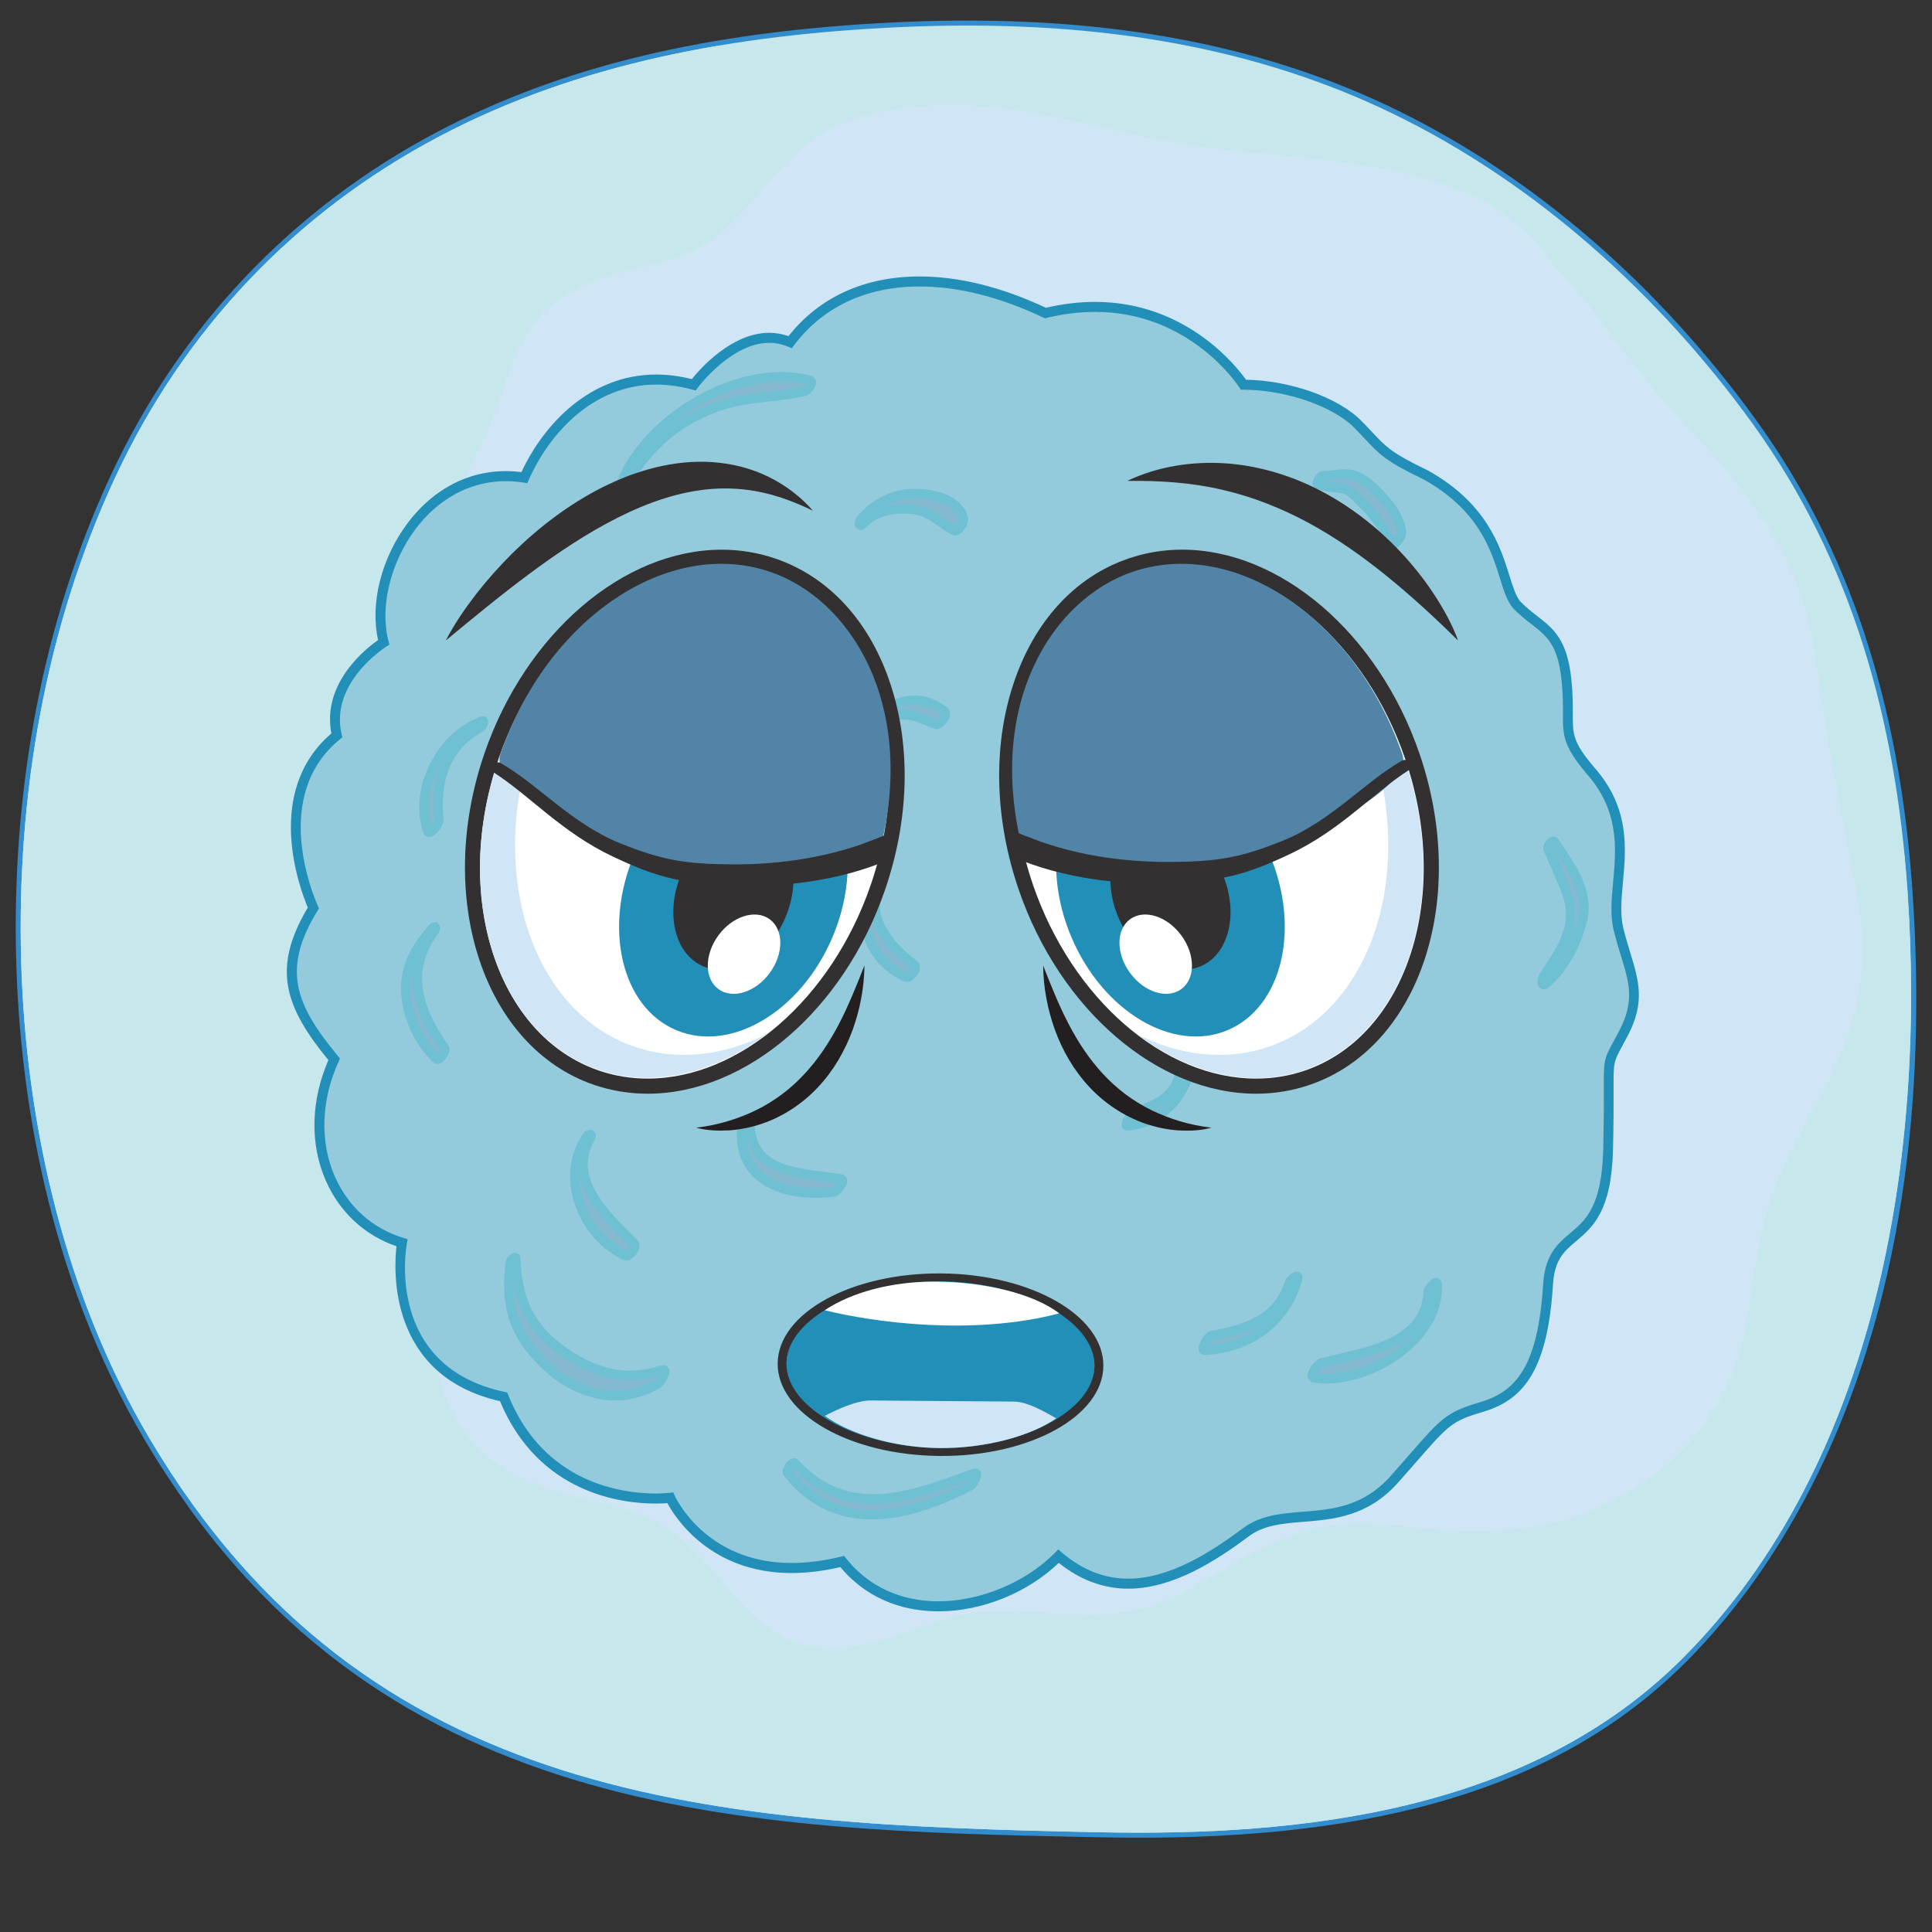 <?xml version="1.0" encoding="utf-8"?>
<!-- Generator: Adobe Illustrator 25.4.1, SVG Export Plug-In . SVG Version: 6.00 Build 0)  -->
<svg version="1.1" id="Layer_1" xmlns="http://www.w3.org/2000/svg" xmlns:xlink="http://www.w3.org/1999/xlink" x="0px" y="0px"
	 viewBox="0 0 500 500" style="enable-background:new 0 0 500 500;" xml:space="preserve">
<rect x="0" y="0" width="500" height="500" fill="#333333" stroke="none"/>
<style type="text/css">
	.st0{fill:#D0E5F6;}
	.st1{fill:#338CCC;}
	.st2{fill:#C6E8ED;}
	.st3{fill:#93CBDC;}
	.st4{fill:#228FB9;}
	.st5{opacity:0.3;}
	.st6{fill:#6091B1;}
	.st7{fill:#1CA8C0;}
	.st8{fill:#323031;}
	.st9{fill:#231F20;}
	.st10{fill:#FFFFFF;}
	.st11{fill:#5184A6;}
</style>
<g id="beta8">
	<g>
		<g>
			<g>
				<g>
					<path class="st0" d="M6.78,248.82c1.2,42.56,11.47,86.78,33.19,123.49C96.15,467.28,186.16,472.14,285,474.18
						c52.75,1.09,111.21-5.38,150.73-45.14c50.05-50.35,62.69-129.78,57.92-198.61c-3.05-43.95-14.2-85.07-40.04-120.88
						c-24.08-33.37-55.91-62.17-92.66-80.08C320.7,9.86,276.73,4.96,232.54,7.06c-40.75,1.94-81.64,9-118.17,28.41
						c-36.85,19.59-65.58,49.8-83.4,88.24C13.04,162.42,5.57,206.12,6.78,248.82z"/>
					<path class="st1" d="M284.41,475.49C191.86,473.58,96.15,471.62,37.66,373C11.67,329.18,5.12,281.31,4.2,248.87
						c-1.28-45.15,7.15-88.61,24.39-125.7c17.83-38.38,46.94-69.09,84.19-88.83c32.39-17.17,70.21-26.25,119.02-28.57
						c5.34-0.25,10.65-0.4,15.77-0.44c43.93-0.33,81.08,7.18,113.58,22.98c35.47,17.24,67.76,45.07,93.39,80.48
						c23.78,32.86,36.99,72.62,40.39,121.56c7.96,114.66-33.21,174.29-58.46,199.63c-30.53,30.63-74.44,45.13-138.18,45.61
						c0,0,0,0-0.01,0C293.84,475.62,289.17,475.59,284.41,475.49z M231.91,8.37c-48.43,2.3-85.91,11.29-117.96,28.28
						C77.2,56.12,48.48,86.42,30.89,124.28C13.83,161,5.48,204.06,6.75,248.79c0.91,32.13,7.39,79.53,33.09,122.86
						c57.77,97.39,152.76,99.34,244.62,101.23c4.74,0.1,9.38,0.13,13.79,0.1c0,0,0.01,0,0.01,0
						c63.04-0.48,106.38-14.73,136.41-44.87c24.94-25.03,65.6-83.97,57.7-197.6c-3.36-48.42-16.42-87.74-39.9-120.19
						c-25.38-35.07-57.34-62.62-92.43-79.68C327.9,15.03,291.12,7.6,247.58,7.93C242.5,7.97,237.22,8.12,231.91,8.37z"/>
				</g>
				<path class="st2" d="M5.48,248.83c1.21,42.56,11.5,86.78,33.28,123.49c56.33,94.96,146.58,99.82,245.69,101.86
					c52.89,1.09,111.5-5.38,151.13-45.14c50.18-50.35,62.86-129.78,58.08-198.61c-3.05-43.95-14.24-85.07-40.15-120.87
					c-24.15-33.37-56.06-62.17-92.91-80.08C320.24,9.86,276.16,4.96,231.85,7.07c-40.86,1.94-81.86,9-118.49,28.42
					c-36.95,19.59-65.76,49.8-83.62,88.24C11.76,162.43,4.26,206.13,5.48,248.83z M91.44,208.55c3.42-8.1,9.37-14.88,14.62-21.77
					c5.27-6.92,9.09-13.74,10.6-22.02c-0.73-5.33-0.73-10.15,0.64-15.08c-0.19-5.45-0.47-10.9,0.33-16.31
					c1.43-9.63,7.42-18.02,10.6-27.1c2.7-7.71,4.96-15.65,9.83-22.3c5.44-7.42,13.73-10.9,22.24-13.26
					c4.94-1.37,9.95-2.38,14.83-4.01c6.19-2.07,11.21-5.68,15.74-10.39c6.52-6.79,11.68-14.64,19.45-20.11
					c9.25-6.51,21.44-8.5,32.43-8.94c12.15-0.48,24.31,1.74,36.15,4.25c9.15,1.94,18.22,4.39,27.45,5.85
					c7.52,1.18,15.11,1.86,22.68,2.61c17.32,1.71,35.22,3.3,51.36,10.44c9.41,4.15,16.82,10.57,22.01,18.68
					c11.09,11.06,19.43,25.25,29.97,36.7c13.17,14.3,26.82,28.21,33.36,47.11c4.02,11.65,5.01,24.54,7.09,36.64
					c2.29,13.29,4.74,26.55,7.43,39.75c2,9.86,2.46,19.86,0.52,29.77c-1.83,9.33-6,18.03-10.37,26.36
					c-5.36,10.24-11.24,19.67-13.92,31.08c-2.44,10.36-3.13,21.04-5.68,31.37c-4.84,19.65-19.73,34.89-37.79,42.6
					c-8.86,3.78-18.49,5.39-28.04,5.84c-10.69,0.51-21.04-1.71-31.65-2.03c-10.55-0.32-20.29,2.95-29.54,7.85
					c-9.64,5.11-18.19,11.87-28.95,14.41c-9.07,2.15-18.5,1.04-27.7,0.61c-5.04-0.24-10.07-0.18-15.09,0.33
					c-5.82,0.59-11.4,2.68-16.88,4.64c-8.84,3.15-17.61,5.91-26.97,3.55c-10.75-2.72-17.47-11.91-24.4-19.96
					c-3.94-4.57-8.05-8.57-13.31-11.52c-5.22-2.93-11.07-4.43-16.83-5.8c-9.61-2.29-18.86-4.76-26.85-10.92
					c-12.55-9.68-15.31-25.64-15.47-40.75c-0.11-10.36,1.25-20.68,0.67-31.04c-0.03-0.5-0.1-0.99-0.14-1.49
					c-0.14-1.31-0.28-2.63-0.41-3.94c-1.47-10.62-5.28-20.16-9.58-30.11C93.57,250.92,82.54,229.62,91.44,208.55z"/>
				<path class="st2" d="M29.74,123.73c17.87-38.44,46.67-68.65,83.62-88.24c22.8-12.08,47.29-19.38,72.38-23.63
					c-1.17,0.67-2.34,1.38-3.49,2.17c-6.16,4.27-11.61,9.45-16.95,14.72c-3.46,3.41-6.77,7.27-11.14,9.49
					c-4.44,2.25-9.22,3.31-14.11,3.94c-7.83,1.02-16.31,1.47-23.25,5.74c-7.21,4.44-12.17,11.68-16.23,19.05
					c-5.05,9.19-9.2,19.41-16.47,27.08c-6.86,7.25-14.98,13.18-21.96,20.32c-6.19,6.33-11.61,13.26-15.11,21.52
					c-4.04,9.55-4.1,19.44-3.98,29.65c0.15,12.56-0.42,24.74-3.86,36.88c-3.2,11.34-9.38,22.28-10.36,34.18
					c-1.85,22.73,14.3,41.25,15.19,63.48c0.74,18.54,0.21,37.9,11.72,53.48c6.26,8.46,14.23,15.21,22.05,22.1
					c4,3.52,8,7.13,11.37,11.3c3.48,4.3,5.84,8.92,8.38,13.8c7.89,15.16,19.11,26.52,35.3,32.02c11.26,3.82,22.45,4.69,34.25,4.6
					c12.96-0.09,25.31,0.92,37.73,4.97c19.3,6.28,37.53,16.47,58.42,15.08c12.4-0.82,24.51-4.52,36.68-6.89
					c13.64-2.65,26.33-3.09,40.04-0.77c10.13,1.72,20.71,3.91,30.96,1.94c11.15-2.14,19.98-8.6,28.72-15.63
					c9.5-7.64,18.87-14.78,29.19-21.23c8.06-5.03,15.58-11.03,21.49-18.61c6.45-8.28,10.91-17.52,15.1-27.14
					c4.82-11.05,9.4-22.24,13.12-33.72c3.68-11.36,6.74-23.01,8.18-34.91c0.74-6.16,1.19-12.38,0.95-18.59
					c-0.23-6.08-0.82-12.08-0.64-18.18c0.42-13.44,3.37-26.24,5.14-39.48c0.19-1.44,0.37-2.88,0.54-4.33
					c0.35,3.5,0.67,7.01,0.92,10.55c4.78,68.83-7.9,148.26-58.08,198.61c-39.63,39.76-98.24,46.23-151.13,45.14
					c-99.11-2.04-189.36-6.9-245.69-101.86C16.98,335.61,6.68,291.39,5.48,248.83C4.26,206.13,11.76,162.43,29.74,123.73z"/>
				<g>
					<g>
						<path class="st3" d="M86.48,274.16c-9.45,20.63-0.67,41.95,17.54,47.46c0,0-6.08,32.99,26.29,39.87
							c12.14,30.25,43.14,26.14,43.14,26.14s10.8,24.73,44.5,16.48c14.85,18.57,42.48,12.39,55.97-1.37
							c16.16,13.74,33.12,5.32,48.53-6.19c10.11-7.55,25.63,0.67,38.45-13.74c12.8-14.43,12.8-15.81,22.24-18.57
							c9.42-2.75,16.17-8.93,17.52-32.3c1.35-15.84,14.84-7.58,15.51-34.39c0.67-26.81-1.34-19.93,4.04-30.25
							c5.39-10.32,1.36-15.81-1.35-26.81c-2.69-11.03,6.09-26.13-7.42-41.25c-8.08-9.62-4.72-10.33-6.06-23.36
							c-1.37-13.1-6.74-13.1-12.82-19.28c-4.72-5.49-2.69-22-23.59-33.69c-11.47-5.5-11.47-6.86-17.53-13.05
							c-6.08-6.19-18.89-10.29-29.66-10.29c0,0-16.87-26.83-51.26-18.56c-27.63-13.09-52.59-10.35-66.05,7.53
							c-12.8-5.51-24.96,11.03-24.96,11.03c-22.92-6.22-37.77,10.29-43.82,24.03c-25.63-4.11-41.12,24.74-36.4,42.62
							c0,0-15.51,9.62-12.14,24.08c-16.87,13.72-9.46,37.11-6.07,44.67C70.98,251.49,75.7,261.12,86.48,274.16z"/>
						<path class="st4" d="M217.48,405.56c-4.39,1.02-8.63,1.54-12.61,1.54c-21.07,0-30.17-14.4-32.15-18.09
							c-0.68,0.05-1.71,0.11-3.02,0.11l0,0c-8.85,0-30.35-2.6-40.3-26.5c-29.03-6.59-27.49-34.1-26.79-40.09
							c-8.21-2.81-14.68-8.79-18.28-16.95c-4.16-9.42-3.91-20.75,0.66-31.22c-11.06-13.53-14.86-23.53-5.33-39.48
							c-2.15-5.1-11.43-30.07,6.1-45.07c-2.49-12.99,8.9-21.94,12.09-24.16c-2.12-9.45,0.83-21.21,7.65-30.28
							c7.42-9.87,18.04-14.67,29.45-13.18c5.74-12.38,17.76-25.26,34.87-25.26c3,0,6.1,0.4,9.23,1.18
							c2.13-2.67,10.3-11.98,20.03-11.98c1.7,0,3.38,0.29,4.99,0.86c7.98-10.11,19.68-15.44,33.92-15.44
							c10.23,0,21.22,2.73,32.69,8.1c4.32-1.01,8.59-1.52,12.71-1.52c23.62,0,36.67,16.75,39.08,20.15
							c11.45,0.17,23.93,4.61,29.9,10.68c1.03,1.05,1.88,1.96,2.64,2.77c3.67,3.93,5.19,5.55,14.59,10.05
							c15.19,8.5,18.7,19.71,21.02,27.13c0.91,2.91,1.7,5.43,2.85,6.78c1.5,1.53,2.97,2.67,4.38,3.76c4.15,3.23,7.73,6.02,8.81,16.3
							c0.4,3.88,0.39,6.7,0.38,8.95c-0.02,5.29-0.03,7.26,5.35,13.67c9.4,10.52,8.46,20.89,7.62,30.04
							c-0.39,4.28-0.75,8.31,0.09,11.76c0.58,2.34,1.21,4.4,1.81,6.39c2.18,7.14,3.9,12.78-0.58,21.35
							c-0.6,1.14-1.11,2.08-1.54,2.88c-2.22,4.11-2.22,4.11-2.2,11.31c0.01,3.25,0.03,8.15-0.15,15.48
							c-0.4,15.93-5.25,20.01-9.52,23.63c-3.05,2.57-5.46,4.6-5.99,10.81c-1.36,23.71-8.36,30.53-18.44,33.47
							c-7.71,2.25-8.74,3.44-16.78,12.65c-1.4,1.6-2.99,3.43-4.87,5.54c-7.84,8.81-16.69,9.53-24.49,10.16
							c-5.27,0.42-10.25,0.83-14.15,3.75c-8.45,6.31-19.63,13.56-31.21,13.56c-6.4,0-12.45-2.25-17.99-6.68
							c-8.07,7.76-19.88,12.54-31.11,12.54C235.63,417.01,225.4,415,217.48,405.56z M274.74,401.74c5.39,4.58,11.04,6.81,17.25,6.81
							c10.84,0,21.57-6.98,29.71-13.06c4.49-3.35,9.81-3.79,15.46-4.25c7.69-0.62,15.64-1.27,22.8-9.32
							c1.87-2.1,3.46-3.93,4.85-5.52c8.11-9.29,9.57-10.97,17.99-13.43c9.29-2.72,15.31-8.87,16.6-31.16
							c0.62-7.32,3.82-10.01,6.91-12.62c4.05-3.41,8.23-6.94,8.6-21.69c0.18-7.28,0.16-12.17,0.15-15.4
							c-0.02-7.58-0.03-7.88,2.52-12.58c0.42-0.79,0.92-1.71,1.52-2.84c3.97-7.62,2.55-12.28,0.39-19.35
							c-0.59-1.93-1.26-4.12-1.86-6.53c-0.95-3.88-0.56-8.14-0.15-12.64c0.78-8.62,1.67-18.38-7-28.08
							c-6.02-7.17-6.01-9.92-5.99-15.4c0.01-2.2,0.02-4.93-0.37-8.67c-0.95-9.17-3.83-11.41-7.82-14.5c-1.41-1.1-3-2.34-4.69-4.06
							c-1.57-1.82-2.43-4.58-3.42-7.77c-2.33-7.44-5.52-17.63-19.74-25.6c-9.76-4.67-11.49-6.52-15.28-10.57
							c-0.76-0.81-1.6-1.71-2.6-2.74c-5.56-5.65-17.92-9.91-28.76-9.91h-0.7l-0.38-0.6c-0.12-0.2-12.56-19.54-37.33-19.54
							c-4.05,0-8.28,0.53-12.55,1.55l-0.43,0.11l-0.4-0.19c-11.27-5.34-22.05-8.05-32.02-8.05c-13.77,0-25.01,5.25-32.49,15.19
							l-0.6,0.8L204,89.75c-1.58-0.68-3.23-1.02-4.92-1.02c-9.84,0-18.44,11.51-18.53,11.63l-0.52,0.7l-0.83-0.22
							c-3.19-0.87-6.35-1.31-9.39-1.31c-16.3,0-27.7,12.72-32.94,24.61l-0.4,0.91l-0.96-0.15c-10.8-1.74-20.94,2.67-27.99,12.05
							c-6.47,8.61-9.28,20.24-6.98,28.94l0.25,0.94l-0.82,0.51c-0.15,0.1-14.68,9.29-11.56,22.67l0.19,0.8l-0.63,0.52
							c-17.82,14.5-7,40.22-5.71,43.11l0.29,0.64l-0.36,0.59c-9.36,15.27-5.75,24.3,5.28,37.64l0.52,0.64l-0.34,0.75
							c-4.57,9.99-4.93,20.85-0.98,29.81c3.45,7.81,9.74,13.44,17.73,15.86l1.1,0.34l-0.21,1.15c-0.24,1.3-5.49,31.81,25.3,38.36
							l0.66,0.14l0.26,0.64c9.24,23.03,29.79,25.52,38.19,25.52c2.22,0,3.58-0.18,3.6-0.18l0.94-0.12l0.39,0.89
							c0.08,0.17,7.85,17.39,30.25,17.39c4.02,0,8.32-0.56,12.79-1.65l0.78-0.19l0.51,0.64c7.35,9.19,17.08,11.12,23.95,11.12
							c10.8,0,22.64-4.94,30.13-12.59l0.83-0.84L274.74,401.74z"/>
					</g>
				</g>
				<g>
					<g class="st5">
						<g>
							<path class="st6" d="M209.58,98.45c-18.05-4.78-41.98,9.7-48.7,26.34c-0.55,1.36,0.89,0.83,1.35,0.12
								c5.87-9.34,12.58-15.6,23-19.49c7.5-2.82,15.4-2.39,23.06-4.18C208.99,101.09,210.8,98.78,209.58,98.45z"/>
							<path class="st7" d="M161.08,126.87L161.08,126.87c-0.54,0-1.01-0.24-1.29-0.66c-0.34-0.5-0.36-1.13-0.06-1.88
								c6.14-15.21,25.58-28.05,42.45-28.05c2.69,0,5.29,0.33,7.71,0.97c0.83,0.22,1.35,0.92,1.32,1.78
								c-0.04,1.29-1.52,3.17-2.68,3.41c-3.15,0.74-6.39,1.11-9.51,1.47c-4.66,0.53-9.05,1.04-13.37,2.66
								c-9.58,3.57-16.27,9.25-22.39,18.99C162.85,126.22,161.96,126.87,161.08,126.87z M202.19,98.75
								c-10.42,0-21.89,5.18-30.2,12.77c3.74-3.09,7.92-5.42,12.81-7.25c4.59-1.73,9.35-2.27,13.95-2.8
								c3.06-0.35,6.22-0.71,9.26-1.42c0.08-0.06,0.31-0.33,0.49-0.6C206.5,98.99,204.39,98.75,202.19,98.75z"/>
						</g>
						<g>
							<path class="st6" d="M124.83,186.64c-10.76,3.91-17.71,17.35-14.15,28.4c0.42,1.39,3.01-1.83,2.91-2.78
								c-1.02-9.91,1.45-18.96,10.74-23.97C124.71,188.09,125.64,186.32,124.83,186.64z"/>
							<path class="st7" d="M111.06,216.61L111.06,216.61c-0.74,0-1.34-0.46-1.57-1.22c-3.7-11.45,3.4-25.72,14.91-29.92l0.58-0.11
								c0.66,0,1.2,0.43,1.35,1.07c0.24,1-0.74,2.6-1.45,2.96c-7.79,4.19-11.19,11.85-10.08,22.74c0.14,1.25-1.25,2.86-1.53,3.17
								C112.49,216.18,111.77,216.61,111.06,216.61z M114.09,197.54c-2.8,4.88-3.9,10.72-2.56,16.02c0.38-0.46,0.77-1.03,0.83-1.33
								C111.77,206.54,112.35,201.63,114.09,197.54z"/>
						</g>
						<g>
							<path class="st6" d="M202.9,163.89c-2.54,0.64-5.16-0.31-7.71-0.05c-2.61,0.26-5.22,1.86-7.29,3.33
								c-4.04,2.87-7.36,7.35-8.15,12.32c-0.41,2.31,2.47-0.33,2.78-1.26c1.61-5.1,4.89-8.33,9.76-10.39
								c3.22-1.36,6.91,0.12,9.97-1.74C202.66,165.86,204.15,163.58,202.9,163.89z"/>
							<path class="st7" d="M180.09,181.64L180.09,181.64c-0.48,0-0.91-0.19-1.2-0.55c-0.55-0.65-0.39-1.53-0.34-1.82
								c0.78-4.91,4.01-9.82,8.65-13.11c2.11-1.5,4.92-3.26,7.88-3.55c1.17-0.12,2.38-0.01,3.58,0.11c1.4,0.14,2.87,0.24,3.95-0.03
								l0.51-0.07c0.7,0,1.28,0.42,1.46,1.08c0.35,1.25-1.11,3.12-1.67,3.45c-1.93,1.18-3.97,1.21-5.95,1.24
								c-1.5,0.02-2.91,0.05-4.17,0.58c-4.75,2-7.63,5.06-9.06,9.63C183.37,179.61,181.5,181.64,180.09,181.64z M196.16,165.02
								c-0.28,0-0.56,0.01-0.85,0.04c-2.39,0.24-4.83,1.79-6.7,3.11c-0.86,0.61-1.67,1.28-2.41,2c1.55-1.39,3.42-2.54,5.61-3.47
								c1.71-0.72,3.43-0.75,5.09-0.77c1.5-0.02,2.92-0.05,4.16-0.6c-0.86-0.01-1.78-0.07-2.66-0.16
								C197.65,165.1,196.9,165.02,196.16,165.02z"/>
						</g>
						<g>
							<path class="st6" d="M115.04,271.28c-6.84-9.83-10.33-19.88-2.62-30.41c0.46-0.63,0.18-1.43-0.5-0.63
								c-3.63,4.28-6.31,8.26-6.84,13.95c-0.64,7.18,2.77,14.85,7.78,19.81C113.58,274.7,115.56,272.04,115.04,271.28z"/>
							<path class="st7" d="M113.15,275.35L113.15,275.35c-0.44,0-0.85-0.17-1.15-0.47c-5.58-5.52-8.78-13.68-8.15-20.8
								c0.54-5.83,3.12-9.93,7.12-14.64c0.44-0.51,0.93-0.77,1.44-0.77h0.75l0.53,0.79c0.32,0.62,0.21,1.46-0.28,2.13
								c-6.3,8.62-5.51,17.28,2.64,28.99c0.31,0.46,0.54,1.26-0.13,2.53C115.81,273.34,114.71,275.35,113.15,275.35z M106.95,250.86
								c-0.31,1.09-0.53,2.23-0.64,3.44c-0.55,6.21,2.17,13.34,6.95,18.35c0.24-0.26,0.49-0.65,0.6-0.91
								C109.82,265.89,105.97,258.73,106.95,250.86z"/>
						</g>
						<g>
							<path class="st6" d="M178.81,264.41c-3.32-2.79-6.94-5.71-9.22-9.44c-2.88-4.75-0.29-9.54,2.14-13.69
								c0.66-1.12-0.4-1.13-0.97-0.33c-3.13,4.39-5.36,7.46-5.29,13.1c0.1,6.35,6.08,10.91,11.05,13.62
								C177.61,268.26,179.79,265.23,178.81,264.41z"/>
							<path class="st7" d="M176.82,268.98L176.82,268.98c-0.32,0-0.62-0.07-0.89-0.22c-7.57-4.13-11.61-9.21-11.69-14.69
								c-0.08-5.97,2.33-9.36,5.38-13.64c1.1-1.56,2.75-1.55,3.34-0.51c0.23,0.4,0.38,1.06-0.17,2c-2.6,4.44-4.56,8.44-2.15,12.42
								c2.03,3.33,5.24,6.02,8.34,8.62l0.62,0.52c0.33,0.27,1.04,1.09,0.49,2.62C179.66,267.26,178.34,268.98,176.82,268.98z
								 M167.1,250.19c-0.28,1.16-0.42,2.41-0.4,3.85c0.09,5.64,5.52,9.85,10.17,12.42c0.34-0.23,0.82-0.89,0.93-1.29l-0.4-0.34
								c-3.26-2.73-6.62-5.55-8.87-9.22C167.43,253.79,167.05,251.96,167.1,250.19z"/>
						</g>
						<g>
							<path class="st6" d="M236.65,249.7c-4.11-3.14-7.68-6.58-9.5-11.54c-1.14-3.21-0.59-6.6,0.72-9.6
								c0.6-1.45,0.84-2.36,0.52-3.85c-0.11-0.52-1.04,0.64-1.08,0.9c-0.31,2.64-2.45,4.86-3.09,7.5c-0.5,2.19-0.7,4.52-0.21,6.73
								c1.26,5.93,4.84,10.57,10.4,13.01C235.53,253.32,237.64,250.49,236.65,249.7z"/>
							<path class="st7" d="M234.69,254.13L234.69,254.13c-0.26,0-0.52-0.05-0.75-0.15c-5.82-2.55-9.77-7.48-11.13-13.89
								c-0.47-2.14-0.4-4.51,0.21-7.26c0.33-1.38,0.98-2.58,1.61-3.75c0.68-1.24,1.31-2.42,1.45-3.62c0.08-0.64,1.07-2.12,2.17-2.12
								h0.99l0.34,1.1c0.38,1.77,0.1,2.93-0.59,4.58c-0.96,2.2-1.85,5.49-0.7,8.72c1.82,4.94,5.61,8.32,9.09,10.98
								c0.72,0.57,0.93,1.51,0.57,2.54C237.55,252.47,236.18,254.13,234.69,254.13z M225.31,233.96c-0.42,2.13-0.45,3.98-0.09,5.62
								c1.17,5.54,4.54,9.82,9.49,12.06c0.32-0.18,0.78-0.77,0.92-1.15c-3.68-2.83-7.66-6.47-9.64-11.9
								C225.47,237.13,225.24,235.57,225.31,233.96z"/>
						</g>
						<g>
							<path class="st6" d="M244.39,184.07c-4.97-3.82-10.07-3.59-15.29-0.52c-2.94,1.68-6.04,4.42-6.06,8.06
								c-0.02,0.9,1.26-0.6,1.36-0.94c0.85-3.64,6.11-5.53,9.27-5.7c2.91-0.17,5.73,1.44,8.36,2.41
								C243.21,187.82,245.45,184.89,244.39,184.07z"/>
							<path class="st7" d="M223.19,193.11h-0.52l-0.46-0.4c-0.19-0.2-0.43-0.56-0.41-1.13c0.02-3.41,2.39-6.65,6.69-9.1
								c5.94-3.49,11.58-3.28,16.65,0.62c0.73,0.57,0.94,1.52,0.58,2.56c-0.43,1.26-1.87,3-3.43,3l0,0c-0.25,0-0.48-0.04-0.7-0.13
								c-0.63-0.23-1.26-0.5-1.92-0.77c-1.84-0.77-3.75-1.57-5.59-1.57l-0.35,0.01c-2.92,0.15-7.49,1.93-8.14,4.75
								C225.46,191.42,224.39,193.11,223.19,193.11z M234.09,183.72c2.33,0,4.47,0.9,6.54,1.76c0.62,0.26,1.23,0.51,1.83,0.74
								c0.15-0.11,0.79-0.9,0.94-1.36c-4.11-3.04-8.38-3.21-13.26-0.49c1.21-0.37,2.41-0.58,3.47-0.64
								C233.76,183.72,233.93,183.72,234.09,183.72z"/>
						</g>
						<g>
							<path class="st6" d="M249.3,134.05c-1.64-5.31-8.94-6.51-13.68-6.27c-4.95,0.23-9.59,2.85-12.74,6.58
								c-0.68,0.81-0.69,2.34,0.49,1.14c3.34-3.34,7.94-4.09,12.48-3.71c4.79,0.37,7.06,3.38,10.88,5.43
								C248,137.88,249.62,135.06,249.3,134.05z"/>
							<path class="st7" d="M247.14,138.54L247.14,138.54c-0.34,0-0.68-0.09-0.98-0.25c-1.28-0.69-2.38-1.46-3.44-2.21
								c-2.16-1.53-4.03-2.85-6.96-3.08c-0.67-0.05-1.32-0.09-1.98-0.09c-4.04,0-7.24,1.16-9.53,3.44c-0.34,0.34-0.87,0.8-1.57,0.8
								c-0.57,0-1.08-0.33-1.33-0.85c-0.4-0.87-0.01-2.04,0.59-2.75c3.57-4.22,8.54-6.78,13.62-7.02c0.39-0.02,0.79-0.03,1.21-0.03
								c2.7,0,11.65,0.52,13.71,7.16c0.34,1.1-0.29,2.51-0.93,3.39C248.85,138.02,247.99,138.54,247.14,138.54z M233.78,130.46
								c0.73,0,1.45,0.03,2.18,0.1c3.6,0.28,5.93,1.93,8.19,3.52c0.95,0.68,1.94,1.37,3.02,1.97c0.38-0.27,0.97-1.28,0.94-1.7
								c-1.22-3.94-6.66-5.36-11.34-5.36c-0.37,0-0.74,0.01-1.08,0.03c-2.37,0.11-4.76,0.84-6.95,2.07
								C230.27,130.67,231.96,130.46,233.78,130.46z"/>
						</g>
						<g>
							<path class="st6" d="M292.33,198.63c-0.76,0.07-2.49,2.29-1.36,2.53c9.45,2.07,14.55,12.8,15.27,21.7
								c0.15,1.72,2.54-1.09,2.66-1.88C310.28,211.35,303.63,197.52,292.33,198.63z"/>
							<path class="st7" d="M306.64,224.63L306.64,224.63c-0.74,0-1.52-0.52-1.62-1.67c-0.7-8.56-5.47-18.66-14.32-20.6
								c-0.85-0.18-1.39-0.89-1.33-1.76c0.07-1.22,1.55-3.08,2.84-3.2c4.7-0.45,9.02,1.41,12.41,5.32
								c4.18,4.81,6.38,12.22,5.49,18.43C309.98,222.13,308.2,224.63,306.64,224.63z M292.18,200.19
								c8.97,2.55,14.01,12.34,15.14,21.12c0.18-0.24,0.33-0.46,0.38-0.6c0.76-5.36-1.26-12.14-4.94-16.38
								c-1.95-2.25-5.45-4.96-10.31-4.48C292.42,199.89,292.3,200.03,292.18,200.19z"/>
						</g>
						<g>
							<path class="st6" d="M313.91,158.03c-0.59,0.09-1.95,2.13-1.04,2.27c9.9,1.11,14.35,9.47,17.83,17.75
								c0.48,1.12,2.27-1.45,2.23-2.12C332.3,165.92,324.57,156.5,313.91,158.03z"/>
							<path class="st7" d="M331.06,179.55L331.06,179.55c-0.66,0-1.21-0.39-1.49-1.03c-3.23-7.67-7.45-15.95-16.83-17
								c-0.85-0.13-1.4-0.77-1.4-1.59c-0.01-1.13,1.23-2.94,2.38-3.12c11.73-1.68,19.8,8.87,20.45,19.03c0.06,1.04-1,2.39-1.4,2.81
								C332.19,179.26,331.64,179.55,331.06,179.55z M314.26,159.25c9.36,1.64,13.8,9.54,17.11,17.21c0.17-0.25,0.31-0.5,0.35-0.65
								c-0.58-8.68-7.36-17.9-17.43-16.59C314.28,159.23,314.27,159.24,314.26,159.25z"/>
						</g>
						<g>
							<path class="st6" d="M356.19,126.98c-1.59-1.62-3.36-3.01-5.46-3.88c-2.53-1.02-5.66,0.04-8.25,0.04
								c-0.73,0-2.27,2.05-1.27,2.31c1.95,0.55,3.97,0.66,5.98,0.93c2.16,0.3,3.84,2.38,5.33,3.79c3.09,2.95,5.48,6.58,7.48,10.33
								c0.71,1.33,2.82-1.74,2.74-2.62C362.16,133.44,359.27,130.08,356.19,126.98z"/>
							<path class="st7" d="M360.48,142.07L360.48,142.07c-0.66,0-1.23-0.36-1.56-0.98c-2.27-4.25-4.64-7.53-7.24-10.02
								c-0.27-0.25-0.54-0.53-0.83-0.81c-1.15-1.15-2.45-2.46-3.83-2.65c-0.52-0.07-1.03-0.13-1.55-0.19
								c-1.5-0.17-3.05-0.34-4.59-0.78c-0.83-0.21-1.32-0.96-1.21-1.86c0.14-1.1,1.48-2.87,2.81-2.87c0.78,0,1.64-0.11,2.55-0.23
								c2.14-0.27,4.48-0.4,6.16,0.27c2.04,0.84,3.96,2.2,5.88,4.16c2.99,3,6.25,6.63,6.89,11.61c0.1,1.08-0.83,2.52-1.49,3.24
								C361.81,141.71,361.14,142.07,360.48,142.07z M342.52,124.51c1.04,0.22,2.11,0.34,3.22,0.46c0.53,0.06,1.07,0.12,1.61,0.19
								c2.2,0.3,3.89,2,5.24,3.36c0.27,0.27,0.52,0.52,0.77,0.76c2.66,2.55,5.07,5.81,7.36,9.97c0.36-0.43,0.75-1.07,0.79-1.36
								c-0.54-4.05-3.48-7.31-6.2-10.04c-1.69-1.73-3.34-2.91-5.06-3.61c-1.18-0.48-3.09-0.34-4.91-0.11
								c-0.88,0.11-1.8,0.23-2.68,0.25C342.62,124.41,342.57,124.45,342.52,124.51z"/>
						</g>
						<g>
							<path class="st6" d="M357.38,228.39c-0.75-0.4-2.14,1.54-1.51,2.11c10.32,9.34,6.62,26.36-2.03,35.17
								c-0.89,0.92-1.55,3.78,0.46,2.28C364.59,260.19,372.09,235.97,357.38,228.39z"/>
							<path class="st7" d="M353.38,269.61L353.38,269.61c-0.65,0-1.22-0.38-1.48-0.99c-0.49-1.15,0.29-3.03,1.04-3.81
								c5.03-5.12,8.14-12.99,7.93-20.07c-0.16-5.41-2.18-10.01-5.84-13.33c-0.57-0.52-0.72-1.35-0.38-2.23
								c0.39-1.01,1.39-2.07,2.5-2.07h0.31l0.5,0.2c5.2,2.67,8.25,7.52,8.8,14c0.83,9.74-4.42,22.14-11.72,27.63
								C354.42,269.39,353.89,269.61,353.38,269.61z M357.03,229.9c3.96,3.75,6.14,8.85,6.32,14.77c0.15,5.1-1.2,10.42-3.69,15.08
								c3.22-5.52,5.14-12.48,4.65-18.24c-0.32-3.82-1.84-8.93-7.16-11.85C357.12,229.73,357.07,229.81,357.03,229.9z"/>
						</g>
						<g>
							<path class="st6" d="M402.32,217.89c-0.5-0.77-1.92,1.14-1.67,1.79c1.76,4.26,3.85,8.33,5.22,12.71
								c2.4,7.57-2.34,14.18-6.29,20.15c-0.61,0.93-0.81,3.28,0.79,1.8c4.63-4.35,7.48-9.81,9.09-15.91
								C411.51,230.62,406.34,224.05,402.32,217.89z"/>
							<path class="st7" d="M399.54,256.05L399.54,256.05c-0.59,0-1.1-0.31-1.39-0.83c-0.55-1.02-0.08-2.6,0.4-3.35l0.53-0.8
								c3.8-5.72,7.73-11.63,5.61-18.3c-0.9-2.88-2.16-5.72-3.38-8.46c-0.61-1.37-1.22-2.75-1.8-4.14c-0.36-0.92,0.16-1.88,0.5-2.38
								c0.33-0.49,1.04-1.3,2-1.3c0.55,0,1.03,0.27,1.34,0.73l1.24,1.87c3.78,5.67,8.05,12.1,6.06,19.66
								c-1.77,6.73-4.94,12.28-9.44,16.5C400.83,255.59,400.25,256.05,399.54,256.05z M401.91,219.49c0.52,1.26,1.09,2.53,1.66,3.81
								c1.25,2.8,2.54,5.7,3.48,8.72c2,6.32-0.54,11.91-3.67,16.94c2.16-3.11,3.8-6.74,4.88-10.85c1.71-6.48-2.07-12.17-5.72-17.66
								L401.91,219.49z"/>
						</g>
						<g>
							<path class="st6" d="M306.87,266.06c-0.4-1.01-2.36,1.42-2.12,2.32c1.18,4.01,1.5,8.26-0.34,12.15
								c-1.98,4.23-6.88,5.97-10.95,7.47c-0.74,0.28-2.91,3.49-1.56,3.37C304.12,290.24,311.5,277.09,306.87,266.06z"/>
							<path class="st7" d="M291.83,292.6c-0.8,0-1.43-0.51-1.56-1.28c-0.25-1.42,1.69-4.08,2.77-4.48
								c4.08-1.49,8.52-3.12,10.26-6.84c1.48-3.15,1.57-6.84,0.27-11.28c-0.29-1.1,0.51-2.31,0.87-2.78
								c0.47-0.62,1.23-1.36,2.12-1.36c0.65,0,1.21,0.39,1.46,1.02c2.38,5.65,1.86,12.26-1.38,17.67
								c-3.21,5.35-8.54,8.75-14.62,9.31L291.83,292.6z M302.07,285.21c-2.41,1.83-5.42,2.94-8.02,3.89
								c-0.19,0.12-0.48,0.46-0.75,0.84C296.65,289.31,299.69,287.66,302.07,285.21z M306.19,267.74c-0.12,0.19-0.21,0.38-0.23,0.5
								c0.68,2.28,1.01,4.47,0.98,6.54C307.18,272.42,306.93,270.01,306.19,267.74z"/>
						</g>
						<g>
							<path class="st6" d="M217.57,305.08c-9.53-1.5-23.1-1.02-23.49-13.92c-0.06-1.32-2.08,0.95-2.12,1.77
								c-0.65,13.33,12.67,16.99,23.77,15.57C216.69,308.36,219.09,305.34,217.57,305.08z"/>
							<path class="st7" d="M211.26,310.02L211.26,310.02c-7.17,0-13.09-2.07-16.68-5.84c-2.78-2.92-4.08-6.73-3.86-11.31
								c0.06-1.16,1.71-3.35,3.07-3.35c0.69,0,1.46,0.5,1.51,1.58c0.3,10.03,9.38,11.12,18.15,12.19c1.49,0.18,2.93,0.35,4.3,0.57
								c0.95,0.17,1.54,0.87,1.53,1.79c-0.01,1.5-1.97,3.85-3.37,4.07C214.35,309.92,212.8,310.02,211.26,310.02z M193.16,294.03
								c0.03,3.37,1.1,6.24,3.21,8.45c3.07,3.22,8.5,5.08,14.89,5.08l0,0c1.43,0,2.88-0.09,4.32-0.27c0.19-0.11,0.66-0.64,0.97-1.11
								c-1.09-0.16-2.23-0.29-3.39-0.43C205.02,304.75,195.06,303.55,193.16,294.03z"/>
						</g>
						<g>
							<path class="st6" d="M164.03,321.73c-7.02-7.04-17.51-16.36-11.24-27.29c0.57-1.04-0.37-1.09-0.9-0.33
								c-7.1,10.5-1.26,25.55,9.88,30.8C162.91,325.47,164.92,322.62,164.03,321.73z"/>
							<path class="st7" d="M162.09,326.21L162.09,326.21c-0.31,0-0.6-0.07-0.87-0.2c-6.14-2.89-10.95-8.71-12.84-15.55
								c-1.68-6.12-0.8-12.17,2.48-17.04c0.86-1.22,2.52-1.34,3.12-0.33c0.22,0.38,0.39,1.03-0.12,1.94
								c-5.43,9.48,2.98,17.83,9.74,24.53l1.29,1.29c0.65,0.65,0.76,1.65,0.31,2.74C164.67,324.9,163.43,326.21,162.09,326.21z
								 M150.01,304.53c0.01,1.73,0.26,3.49,0.75,5.27c1.68,6.1,5.92,11.28,11.36,13.91c0.34-0.2,0.82-0.87,0.89-1.26l-1.14-1.13
								C157.27,316.75,151.54,311.07,150.01,304.53z"/>
						</g>
						<g>
							<path class="st6" d="M171.27,354.56c-9.9,3.35-18.62,0.35-26.71-5.72c-7.91-5.92-10.83-13.55-11.11-23.13
								c-0.03-0.85-1.31,0.55-1.35,0.97c-1.49,11.14,0.91,18.93,9.18,26.74c8.13,7.65,19.17,10.53,28.96,4.66
								C170.94,357.67,173.09,353.94,171.27,354.56z"/>
							<path class="st7" d="M159.2,362.44c-6.53,0-13.2-2.88-18.76-8.12c-8.37-7.91-11.14-15.96-9.56-27.8
								c0.09-0.82,1.3-2.3,2.39-2.3c0.68,0,1.38,0.49,1.42,1.45c0.3,10.08,3.57,16.93,10.62,22.2c8.87,6.66,17.07,8.41,25.57,5.53
								c1.1-0.37,2.03,0.1,2.28,1.02c0.41,1.5-1.44,4.23-2.28,4.73C167.23,361.32,163.3,362.44,159.2,362.44z M132.89,332.21
								c-0.07,8.14,2.73,14.17,9.25,20.32c8.26,7.76,18.94,9.62,27.48,4.49c0.13-0.12,0.37-0.47,0.59-0.85
								c-8.72,2.49-17.33,0.45-26.38-6.34C137.84,345.36,134.29,339.66,132.89,332.21z"/>
						</g>
						<g>
							<path class="st6" d="M253.33,354.09c-7.25,2.8-13.8,3.92-21.25,1.13c-5.23-1.96-9.34-7.03-14.06-9.95
								c-0.74-0.46-2.28,1.69-1.59,2.22c5.06,3.82,9.41,10.6,15.71,12.48c7.27,2.19,13.58,0.91,20.21-2.57
								C253.14,356.99,254.9,353.48,253.33,354.09z"/>
							<path class="st7" d="M239.2,362.27L239.2,362.27c-2.45,0-4.88-0.37-7.41-1.13c-4.41-1.32-7.81-4.74-11.09-8.06
								c-1.7-1.72-3.32-3.34-5-4.62c-0.63-0.48-0.83-1.29-0.53-2.18c0.33-0.96,1.35-2.32,2.62-2.32h0.35l0.53,0.25
								c1.94,1.2,3.79,2.76,5.58,4.26c2.61,2.2,5.31,4.48,8.27,5.59c2.76,1.03,5.45,1.53,8.24,1.53c3.63,0,7.37-0.82,12.13-2.66
								c1.08-0.41,2.04,0.09,2.26,1.04c0.33,1.38-1.22,4.01-2.23,4.52C247.99,361.07,243.63,362.27,239.2,362.27z M217.61,346.83
								c1.67,1.33,3.28,2.95,4.83,4.52c3.07,3.09,6.24,6.29,10.05,7.43c2.3,0.69,4.49,1.03,6.7,1.03l0,0
								c4.02,0,8.01-1.12,12.58-3.51c0.09-0.07,0.22-0.26,0.35-0.48c-7.96,2.89-13.95,3-20.48,0.55c-3.36-1.26-6.22-3.67-8.99-6
								c-1.67-1.41-3.25-2.74-4.9-3.81C217.72,346.63,217.66,346.73,217.61,346.83z"/>
						</g>
						<g>
							<path class="st6" d="M252.13,381.32c-16.43,5.95-32.66,12.34-46.4-2.57c-0.6-0.64-2.47,1.75-1.8,2.55
								c12.78,16.01,31.07,11.47,47.25,3.19C251.92,384.11,253.68,380.76,252.13,381.32z"/>
							<path class="st7" d="M225.61,393.24C225.61,393.24,225.61,393.24,225.61,393.24c-9.1,0-16.72-3.76-22.64-11.17
								c-0.29-0.34-0.72-1.16-0.1-2.5c0.35-0.75,1.34-2.16,2.61-2.16c0.44,0,0.85,0.18,1.15,0.49c5.45,5.92,11.74,8.79,19.24,8.79
								c7.84,0,15.98-2.95,24.6-6.08l1.23-0.45c1.05-0.38,2,0.11,2.22,1.04c0.32,1.33-1.21,3.88-2.18,4.38
								C241.68,390.73,233.13,393.24,225.61,393.24z M205.06,380.73c10.18,12.54,24.48,13.45,45.57,2.66
								c0.05-0.04,0.12-0.15,0.21-0.29c-8.29,3-16.85,6.05-24.97,6.05c-7.98,0-14.68-2.94-20.49-8.98
								C205.24,380.35,205.11,380.56,205.06,380.73z"/>
						</g>
						<g>
							<path class="st6" d="M333.79,331.9c-3.19,9.53-11.08,12.15-20.17,13.76c-1.09,0.22-3.14,3.9-1.77,3.79
								c11.5-0.7,20.85-7.14,23.96-18.47C336.26,329.39,334.02,331.17,333.79,331.9z"/>
							<path class="st7" d="M311.8,350.68c-0.87,0-1.54-0.61-1.63-1.49c-0.15-1.5,1.65-4.44,3.21-4.75
								c9.8-1.73,16.42-4.5,19.24-12.94c0.27-0.88,1.84-2.4,3.01-2.4h0.61l0.55,0.57c0.32,0.42,0.39,0.97,0.2,1.64
								c-3.12,11.36-12.49,18.6-25.06,19.37L311.8,350.68z M327.24,342.4c-4.01,2.56-8.84,3.67-13.4,4.47
								c-0.18,0.12-0.58,0.71-0.88,1.26C318.59,347.57,323.47,345.58,327.24,342.4z"/>
						</g>
						<g>
							<path class="st6" d="M369.63,334.33c-0.74,13.91-17.1,15.74-27.66,18.39c-0.91,0.23-3.47,3.61-1.77,3.87
								c13.18,2.02,32.48-9.63,31.73-24.17C371.87,330.98,369.69,333.48,369.63,334.33z"/>
							<path class="st7" d="M343.31,358.05L343.31,358.05c-1.14,0-2.24-0.08-3.3-0.25c-0.93-0.14-1.57-0.83-1.61-1.75
								c-0.08-1.61,1.96-4.2,3.27-4.53c1.28-0.32,2.64-0.63,4.05-0.95c10.35-2.35,22.09-5.01,22.69-16.31
								c0.08-1.09,1.78-3.52,3.24-3.52c0.7,0,1.47,0.5,1.52,1.61c0.27,5.31-1.91,10.57-6.3,15.2
								C360.9,353.83,351.44,358.05,343.31,358.05z M341.05,355.46c7.79,0.89,17.93-3.18,24.03-9.6c0.11-0.12,0.22-0.24,0.33-0.36
								c-5.1,4.3-12.85,6.05-19.15,7.48c-1.39,0.32-2.73,0.62-3.99,0.93C342.01,354.07,341.37,354.86,341.05,355.46z"/>
						</g>
					</g>
				</g>
			</g>
		</g>
	</g>
	<g>
		<g>
			<g>
				<path class="st8" d="M115.37,165.76c2.17-4.21,4.87-8.12,7.74-11.87c2.9-3.74,6.07-7.29,9.44-10.65
					c6.78-6.68,14.48-12.6,23.22-17.06c2.18-1.08,4.43-2.08,6.73-2.99c2.33-0.84,4.68-1.62,7.11-2.21
					c4.83-1.18,9.89-1.74,14.93-1.37c5.01,0.36,9.97,1.63,14.39,3.81c4.43,2.19,8.33,5.16,11.45,8.74
					c-4.29-2.05-8.57-3.71-12.91-4.67c-4.33-0.97-8.68-1.27-12.98-0.97c-8.59,0.6-16.87,3.55-24.73,7.5
					c-7.87,3.99-15.38,9-22.68,14.43C129.75,153.87,122.65,159.74,115.37,165.76z"/>
			</g>
			<g>
				<path class="st8" d="M377.34,165.76c-6.12-6.03-12.24-11.66-18.63-16.82c-6.38-5.16-13.03-9.8-20.05-13.62
					c-7.03-3.79-14.45-6.75-22.26-8.55c-7.85-1.85-16.04-2.42-24.68-2.31c7.81-3.72,16.79-5.16,25.68-4.53
					c8.91,0.64,17.68,3.42,25.47,7.67c7.82,4.25,14.74,9.9,20.61,16.35c2.92,3.24,5.59,6.67,7.94,10.3
					C373.76,157.9,375.88,161.69,377.34,165.76z"/>
			</g>
		</g>
		<g>
			<g>
				<path class="st9" d="M180.17,291.84c5.58-0.64,10.8-2.24,15.54-4.55c4.73-2.33,8.93-5.5,12.47-9.33
					c3.56-3.82,6.49-8.25,8.97-13.01c2.49-4.77,4.5-9.86,6.57-15.09c-0.06,5.63-1.11,11.24-3.04,16.62
					c-1.96,5.37-4.89,10.51-8.9,14.8c-3.99,4.29-9.07,7.67-14.6,9.54c-2.76,0.94-5.63,1.52-8.5,1.72
					C185.79,292.69,182.92,292.6,180.17,291.84z"/>
			</g>
			<g>
				<path class="st9" d="M313.51,291.84c-2.75,0.77-5.63,0.86-8.5,0.71c-2.87-0.19-5.74-0.78-8.5-1.72
					c-5.54-1.88-10.61-5.25-14.61-9.54c-4.01-4.3-6.95-9.43-8.9-14.8c-1.93-5.38-2.98-10.99-3.04-16.62
					c2.06,5.23,4.08,10.32,6.57,15.09c2.48,4.77,5.4,9.19,8.96,13.01c3.55,3.83,7.74,7,12.48,9.33
					C302.71,289.6,307.92,291.2,313.51,291.84z"/>
			</g>
		</g>
		<g>
			<g>
				<g>
					<path class="st10" d="M227.18,229.71c-12.59,36.6-45.19,58.64-72.77,49.21c-27.6-9.43-39.76-46.74-27.16-83.35
						c12.59-36.59,45.17-58.63,72.77-49.2C227.61,155.81,239.77,193.12,227.18,229.71z"/>
					<path class="st8" d="M167.62,283.05c-4.75,0-9.42-0.77-13.85-2.28c-28.57-9.76-41.31-48.26-28.39-85.82
						c10.69-31.02,35.94-52.69,61.41-52.69c4.75,0,9.41,0.77,13.86,2.29c13.94,4.76,24.55,16.38,29.88,32.72
						c5.27,16.13,4.73,34.98-1.51,53.09C218.35,261.38,193.1,283.05,167.62,283.05z M186.8,146.15c-23.83,0-47.56,20.59-57.71,50.07
						c-12.22,35.52-0.58,71.8,25.95,80.86c4.03,1.37,8.26,2.06,12.57,2.06c23.84,0,47.57-20.59,57.71-50.05
						c5.95-17.31,6.48-35.29,1.48-50.62c-4.95-15.15-14.68-25.89-27.43-30.24C195.35,146.86,191.12,146.15,186.8,146.15z"/>
				</g>
				<g>
					<g>
						<path class="st4" d="M215.41,242.63c-8.2,19.2-26.29,29.94-40.44,23.96c-14.14-5.99-18.95-26.4-10.76-45.63
							c8.19-19.22,26.29-29.93,40.43-23.95C218.78,202.99,223.59,223.42,215.41,242.63z"/>
					</g>
					<g>
						<path class="st8" d="M203.25,237.49c-4.3,10.09-13.81,15.73-21.24,12.59c-7.43-3.13-9.97-13.86-5.65-23.96
							c4.3-10.09,13.8-15.72,21.23-12.59C205.02,216.66,207.55,227.39,203.25,237.49z"/>
					</g>
					<g>
						<path class="st10" d="M199.23,251.77c-3.66,5.01-9.6,6.89-13.28,4.22c-3.68-2.67-3.7-8.88-0.06-13.87
							c3.66-5.01,9.6-6.9,13.28-4.24C202.84,240.56,202.88,246.77,199.23,251.77z"/>
					</g>
				</g>
				<g>
					<path class="st0" d="M164.31,270.92c-26.63-9.05-38.37-44.85-26.21-79.96c5.64-16.3,15.51-30.34,27.05-39.02
						c-15.36,7.79-29.05,24.24-36.11,44.66c-12.15,35.11-0.58,71.27,26.05,80.33c14.26,4.84,30.09,0.65,43.41-9.35
						C187.44,273.19,175.45,274.71,164.31,270.92z"/>
				</g>
				<g>
					<path class="st11" d="M228.04,218.87c8.96-37.23-8.17-63.85-28.69-70.87c-26.49-9.04-57.77,12.1-69.85,47.23
						c-3.05,8.85,26.77,23.33,43.62,28.97C192.1,230.57,226.24,226.32,228.04,218.87z"/>
				</g>
			</g>
			<g>
				<g>
					<g>
						<path class="st10" d="M265.54,229.71c12.59,36.6,45.18,58.64,72.78,49.21c27.6-9.43,39.76-46.74,27.17-83.35
							c-12.61-36.59-45.18-58.63-72.79-49.2C265.1,155.81,252.94,193.12,265.54,229.71z"/>
						<path class="st8" d="M325.09,283.05L325.09,283.05c-25.48,0-50.73-21.67-61.41-52.7c-6.23-18.1-6.77-36.95-1.5-53.09
							c5.34-16.34,15.95-27.97,29.88-32.72c4.44-1.52,9.1-2.29,13.85-2.29c25.49,0,50.74,21.67,61.42,52.69
							c12.92,37.56,0.19,76.06-28.38,85.82C334.52,282.28,329.85,283.05,325.09,283.05z M305.91,146.15
							c-4.31,0-8.55,0.71-12.58,2.08c-12.75,4.35-22.49,15.09-27.43,30.24c-5,15.33-4.46,33.3,1.47,50.62
							c10.15,29.46,33.89,50.05,57.71,50.05l0,0c4.33,0,8.56-0.69,12.58-2.06c26.53-9.06,38.16-45.34,25.94-80.86
							C353.48,166.74,329.76,146.15,305.91,146.15z"/>
					</g>
					<g>
						<g>
							<path class="st4" d="M277.32,242.63c8.18,19.2,26.29,29.94,40.42,23.96c14.14-5.99,18.97-26.4,10.76-45.63
								c-8.18-19.22-26.28-29.93-40.42-23.95C273.94,202.99,269.12,223.42,277.32,242.63z"/>
						</g>
						<g>
							<path class="st8" d="M289.46,237.49c4.31,10.09,13.82,15.73,21.24,12.59c7.43-3.13,9.97-13.86,5.66-23.96
								c-4.31-10.09-13.82-15.72-21.24-12.59C287.69,216.66,285.16,227.39,289.46,237.49z"/>
						</g>
						<g>
							<path class="st10" d="M292.44,251.77c3.64,5.01,9.59,6.89,13.26,4.22c3.69-2.67,3.71-8.88,0.05-13.87
								c-3.65-5.01-9.59-6.9-13.27-4.24C288.81,240.56,288.78,246.77,292.44,251.77z"/>
						</g>
					</g>
					<g>
						<path class="st0" d="M328.27,270.92c26.63-9.05,38.37-44.85,26.21-79.96c-5.64-16.3-14.83-29.96-26.36-38.62
							c15.36,7.79,28.35,23.84,35.41,44.26c12.16,35.11,0.52,71.36-26.11,80.4c-14.27,4.84-30.01,0.58-43.33-9.42
							C305.13,273.19,317.12,274.71,328.27,270.92z"/>
					</g>
				</g>
				<g>
					<path class="st11" d="M264.37,218.87c-8.95-37.23,8.17-63.85,28.69-70.87c26.48-9.04,57.76,12.1,69.85,47.23
						c3.05,8.85-26.79,23.33-43.62,28.97C300.32,230.57,266.17,226.32,264.37,218.87z"/>
				</g>
			</g>
		</g>
	</g>
	<g>
		<path class="st8" d="M230.87,215.38c-1.33,0.64-6.43,2.59-7.97,3.14c-1.58,0.55-3.19,1.06-4.78,1.5c-3.2,0.91-6.41,1.61-9.6,2.16
			c-6.38,1.09-12.71,1.55-18.89,1.52c-12.37-0.07-18.25-1.09-29.08-5.44c-12.73-5.11-21.24-15.26-31.17-20.89c0,0-4.22-0.8-1.6,2.54
			c9.61,6.21,17.59,15.53,30.96,21.83c10.63,5.01,16.56,6.68,29.18,7.37c6.31,0.33,12.81,0.17,19.49-0.68
			c3.35-0.43,6.73-1.02,10.15-1.84c1.72-0.41,3.45-0.88,5.2-1.42c1.78-0.56,3.46-1.11,5.43-1.96L230.87,215.38z"/>
	</g>
	<g>
		<path class="st8" d="M261.53,214.75c1.33,0.64,6.43,2.59,7.97,3.14c1.58,0.55,3.19,1.06,4.78,1.5c3.2,0.91,6.41,1.61,9.6,2.16
			c6.38,1.09,12.71,1.55,18.89,1.52c12.37-0.07,18.25-1.09,29.08-5.44c12.73-5.11,21.24-15.26,31.17-20.89c0,0,4.22-0.8,1.6,2.54
			c-9.61,6.21-17.59,15.53-30.96,21.83c-10.63,5.01-16.56,6.68-29.18,7.37c-6.31,0.33-12.81,0.17-19.49-0.68
			c-3.35-0.43-6.73-1.02-10.15-1.84c-1.72-0.41-3.45-0.88-5.2-1.42c-1.78-0.56-3.46-1.11-5.43-1.96L261.53,214.75z"/>
	</g>
	<g>
		<g>
			<path class="st4" d="M283.25,353.49c-0.1,12.48-18.01,22.46-40.03,22.29c-22-0.17-39.77-10.43-39.67-22.9
				c0.1-12.48,18.02-22.46,40.02-22.29C265.59,330.76,283.35,341.01,283.25,353.49z"/>
			<path class="st8" d="M243.21,376.8c-23.23-0.18-42.05-10.92-41.95-23.94c0.1-13.02,19.08-23.48,42.32-23.3
				c23.25,0.18,42.07,10.92,41.97,23.95C285.45,366.53,266.46,376.98,243.21,376.8z M243.56,331.61
				c-20.7-0.16-39.92,9.37-40.01,21.26c-0.09,11.89,18.98,21.72,39.68,21.88c20.71,0.16,39.93-9.37,40.02-21.26
				C283.34,341.6,264.28,331.77,243.56,331.61z"/>
		</g>
		<g>
			<path class="st10" d="M213.45,339.09c12.38,3.08,38.18,6.71,60.68,0.81c-6.77-5.23-19.64-8.12-31.91-8.21
				C230.68,331.6,220.34,334.48,213.45,339.09z"/>
		</g>
		<g>
			<path class="st0" d="M273.36,367.05c-2.9-1.6-7.35-4.29-10.96-4.32l-17.66-0.14l-1.78-0.01l-17.65-0.14
				c-3.62-0.03-8.93,2.43-11.85,3.99c6.65,4.82,18.21,8.24,29.78,8.33C254.81,374.84,266.63,371.76,273.36,367.05z"/>
		</g>
	</g>
</g>
</svg>
